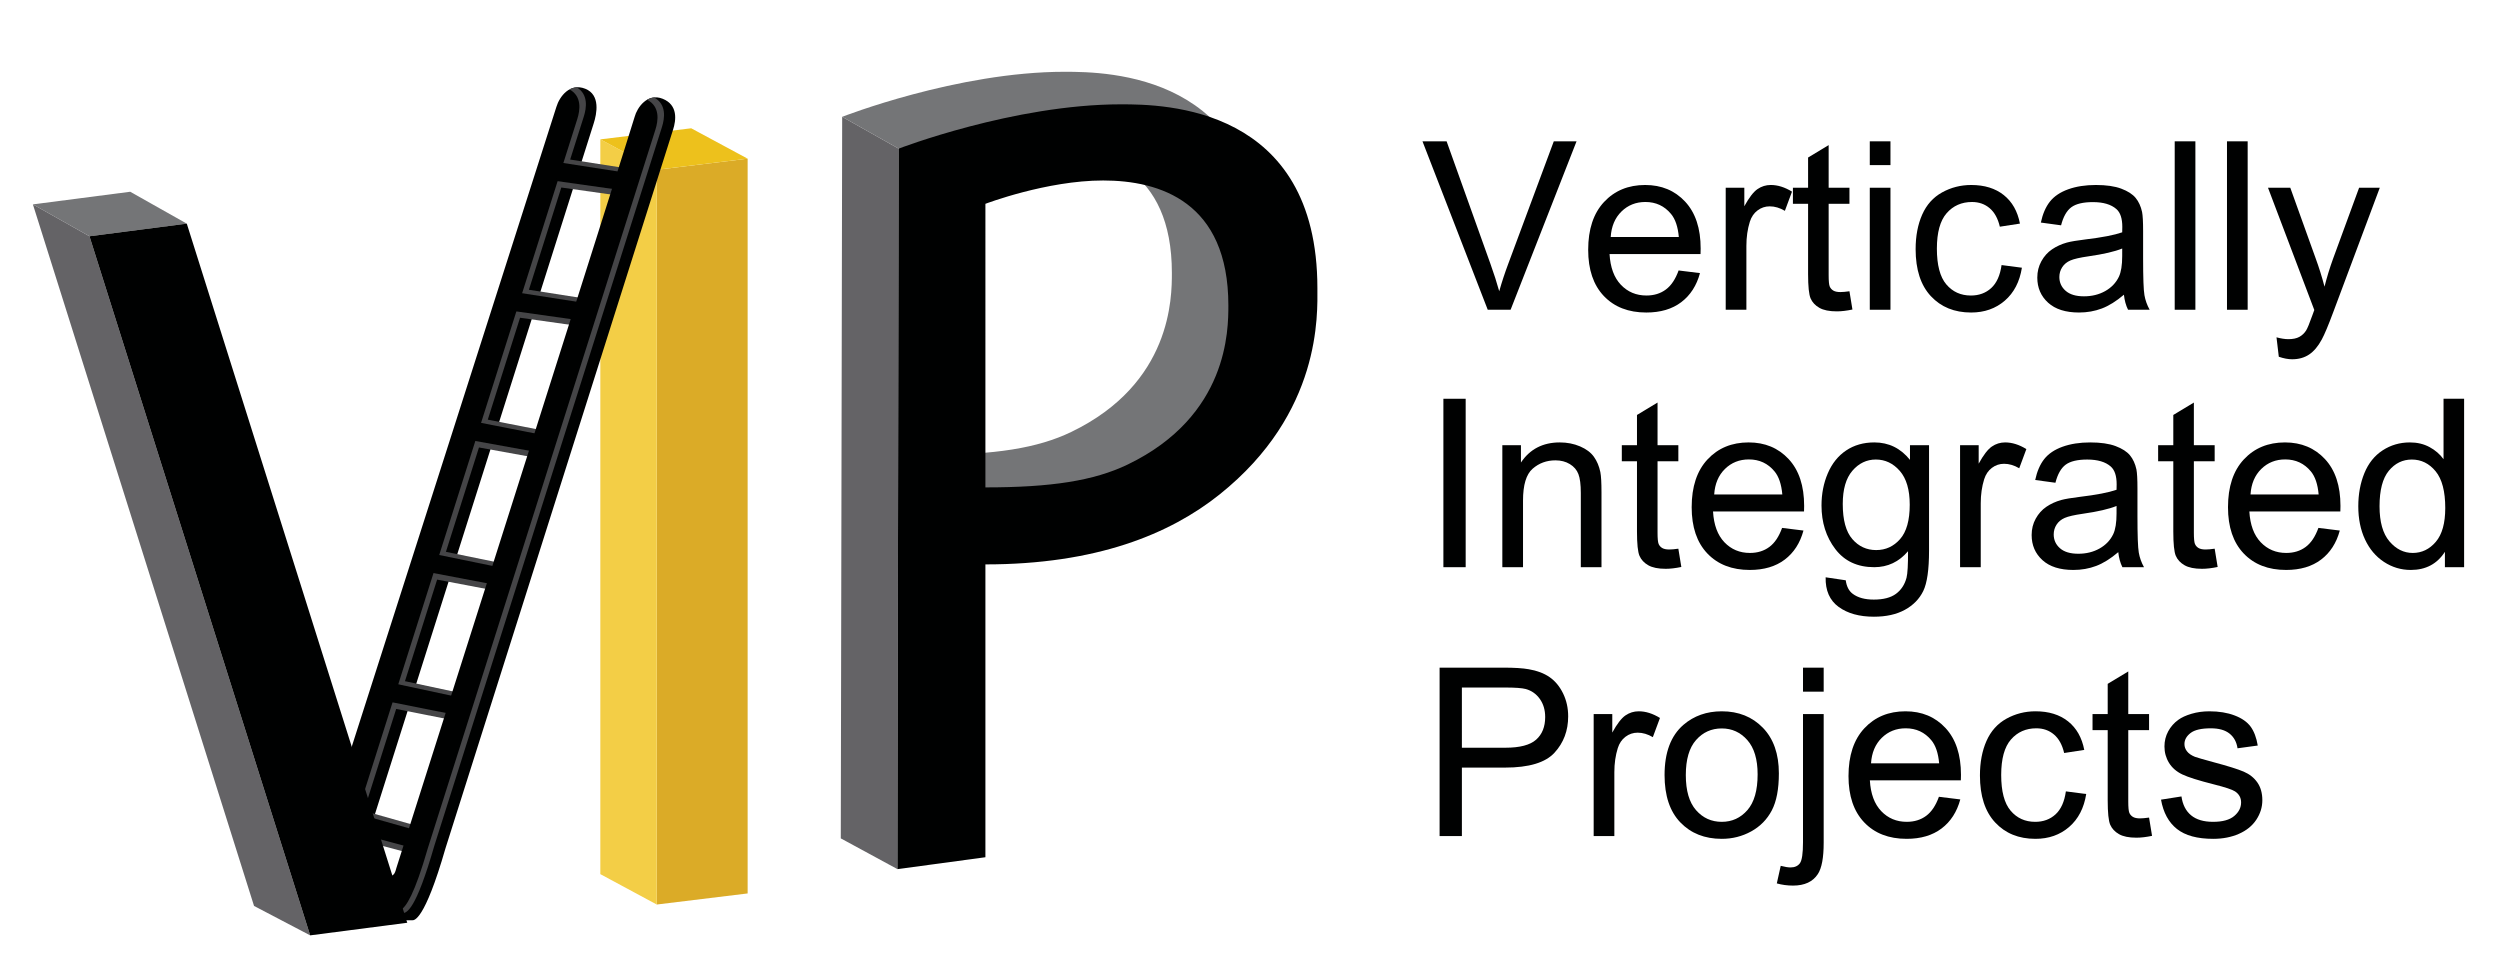 <?xml version="1.0" encoding="utf-8"?>
<!-- Generator: Adobe Illustrator 15.0.0, SVG Export Plug-In . SVG Version: 6.00 Build 0)  -->
<!DOCTYPE svg PUBLIC "-//W3C//DTD SVG 1.1//EN" "http://www.w3.org/Graphics/SVG/1.1/DTD/svg11.dtd">
<svg version="1.1" id="Layer_1" xmlns="http://www.w3.org/2000/svg" xmlns:xlink="http://www.w3.org/1999/xlink" x="0px" y="0px"
	 width="582.667px" height="228px" viewBox="0 0 582.667 228" enable-background="new 0 0 582.667 228" xml:space="preserve">
<polygon fill="#747577" points="7.667,47.632 20.854,55.065 43.533,52.123 30.346,44.69 "/>
<polygon fill="#646366" points="59.208,211.147 72.289,218.001 20.854,55.065 7.667,47.631 "/>
<g>
	<defs>
		<rect id="SVGID_1_" width="582.667" height="228"/>
	</defs>
	<clipPath id="SVGID_2_">
		<use xlink:href="#SVGID_1_"  overflow="visible"/>
	</clipPath>
	<path clip-path="url(#SVGID_2_)" fill="#747577" d="M216.5,123.961c25.81,0,42.971-7.031,54.564-16.291
		c23.874-19.065,22.813-42.148,22.813-48.065c0-42.437-35.688-42.875-45.75-42.875c-25.063,0-51.844,10.5-51.844,10.5l19.573,11.021
		L216.5,123.961z M249.688,100.668c-7.884,3.806-17.875,5.343-33.188,5.343V39.918c0,0,14.251-5.438,27.438-5.438
		s29.187,4.938,29.187,29.125C273.125,69.272,273.125,89.355,249.688,100.668"/>
	<polygon clip-path="url(#SVGID_2_)" fill="#646366" points="209.167,202.564 195.958,195.397 196.282,27.231 209.448,34.646 	"/>
	<path clip-path="url(#SVGID_2_)" fill="#000101" d="M307.042,67.189c0-42.437-35.688-42.875-45.75-42.875
		c-25.063,0-51.844,10.331-51.844,10.331l-0.282,167.92l20.5-2.771v-68.25c25.81,0,42.971-7.031,54.564-16.29
		C308.104,96.189,307.042,73.106,307.042,67.189 M262.854,108.252c-7.884,3.805-17.875,5.343-33.188,5.343V47.502
		c0,0,14.251-5.438,27.438-5.438s29.187,4.938,29.187,29.125C286.291,76.856,286.291,96.939,262.854,108.252"/>
	<polygon clip-path="url(#SVGID_2_)" fill="#DBAB27" points="174.25,208.231 153.07,210.814 153.07,39.564 174.25,36.981 	"/>
	<polygon clip-path="url(#SVGID_2_)" fill="#F3CE46" points="153.07,210.818 139.917,203.731 139.917,32.481 153.07,39.568 	"/>
	<polygon clip-path="url(#SVGID_2_)" fill="#EDC11C" points="174.25,36.981 153.07,39.564 139.917,32.481 161.096,29.898 	"/>
	<path clip-path="url(#SVGID_2_)" fill="#000101" d="M80.167,179.689c0,0,48.75-152.25,49.5-154.75s3.188-5.687,6.75-4.25
		c3.563,1.438,2.688,5.813,1.938,8.125c-0.75,2.313-53.021,167.417-53.021,167.417L80.167,179.689z"/>
	<path clip-path="url(#SVGID_2_)" fill="#454547" d="M145.313,45.747l0.265-6.584l-12.691-1.978c1.898-5.989,3.053-9.63,3.16-9.959
		c0.692-2.135,1.091-5.275-1.653-6.877c-0.603,0.044-1.157,0.221-1.661,0.496c2.907,1.573,2.499,4.79,1.795,6.963
		c-0.668,2.058-42.121,132.989-51.254,161.833l0.462,1.479l-1.336,4.223l15.121,4.046l1.06-6.504l-13.766-3.896
		c1.628-5.143,4.27-13.487,7.522-23.759l14.208,2.827l0.634-6.56l-12.793-2.736c2.308-7.289,4.844-15.302,7.495-23.672l14.307,2.718
		l0.577-6.565l-12.833-2.629c2.528-7.987,5.128-16.195,7.701-24.324l14.464,2.619l0.52-6.57l-12.93-2.533
		c2.596-8.198,5.137-16.222,7.521-23.751l14.498,2.046l0.265-6.584l-12.699-1.979c2.886-9.112,5.472-17.276,7.55-23.836
		L145.313,45.747z"/>
	<path clip-path="url(#SVGID_2_)" fill="#000101" d="M103.835,197.686c0,0,52.271-165.104,53.021-167.417
		c0.75-2.312,1.165-5.808-2.398-7.246c-3.562-1.437-5.962,2.045-6.543,4.208c-0.678,2.521-55.498,174.959-55.498,174.959
		c-0.292,0.958-0.417,2.083-2,2.125l3.791,10.167h1.875C96.458,214.481,98.875,214.897,103.835,197.686"/>
	<polygon clip-path="url(#SVGID_2_)" fill="#000101" points="145.417,44.408 129.67,42.186 129.917,37.774 145.417,40.189 	"/>
	<polygon clip-path="url(#SVGID_2_)" fill="#000101" points="135.81,74.762 120.063,72.539 120.31,68.128 135.81,70.543 	"/>
	<polygon clip-path="url(#SVGID_2_)" fill="#000101" points="126.252,105.575 110.603,102.742 111.022,98.344 126.416,101.359 	"/>
	<polygon clip-path="url(#SVGID_2_)" fill="#000101" points="116.354,136.475 100.73,133.507 101.188,129.112 116.555,132.261 	"/>
	<polygon clip-path="url(#SVGID_2_)" fill="#000101" points="106.724,166.727 91.126,163.624 91.621,159.232 106.961,162.515 	"/>
	<polygon clip-path="url(#SVGID_2_)" fill="#000101" points="97.786,198.072 82.423,193.962 83.202,189.612 98.296,193.886 	"/>
	<path clip-path="url(#SVGID_2_)" fill="#454547" d="M101.233,197.104c0,0,52.271-165.104,53.021-167.417
		c0.707-2.178,1.113-5.405-1.82-6.974c-0.589,0.059-1.129,0.251-1.617,0.536c3.034,1.55,2.632,4.82,1.918,7.021
		c-0.75,2.312-53.021,167.416-53.021,167.416c-3.109,10.787-5.073,13.737-6.385,14.437l0.269,0.722
		C94.804,212.904,96.872,212.239,101.233,197.104"/>
	<polygon clip-path="url(#SVGID_2_)" fill="#000101" points="94.917,215.064 72.289,218.002 20.854,55.064 43.533,52.123 	"/>
	<path clip-path="url(#SVGID_2_)" fill="#000101" d="M346.743,72.194l-15.21-39.256h5.623l10.201,28.518
		c0.822,2.285,1.51,4.427,2.063,6.427c0.605-2.143,1.311-4.285,2.115-6.427l10.603-28.518h5.303L352.07,72.194H346.743z"/>
	<path clip-path="url(#SVGID_2_)" fill="#000101" d="M391.226,63.036l4.982,0.616c-0.786,2.91-2.242,5.168-4.366,6.775
		s-4.837,2.41-8.14,2.41c-4.159,0-7.457-1.281-9.896-3.843c-2.436-2.561-3.653-6.154-3.653-10.778c0-4.784,1.23-8.497,3.694-11.139
		c2.463-2.642,5.658-3.963,9.586-3.963c3.804,0,6.909,1.294,9.319,3.882c2.41,2.589,3.615,6.231,3.615,10.926
		c0,0.285-0.009,0.714-0.027,1.285h-21.208c0.178,3.124,1.063,5.516,2.651,7.177c1.589,1.66,3.569,2.49,5.944,2.49
		c1.768,0,3.276-0.464,4.526-1.393C389.505,66.553,390.495,65.071,391.226,63.036 M375.401,55.244h15.879
		c-0.214-2.392-0.821-4.187-1.82-5.382c-1.537-1.857-3.527-2.785-5.972-2.785c-2.214,0-4.075,0.741-5.583,2.222
		C376.396,50.781,375.561,52.763,375.401,55.244"/>
	<path clip-path="url(#SVGID_2_)" fill="#000101" d="M402.206,72.194V43.756h4.338v4.311c1.105-2.017,2.129-3.347,3.065-3.99
		c0.938-0.642,1.969-0.964,3.094-0.964c1.623,0,3.274,0.518,4.953,1.553l-1.66,4.472c-1.179-0.696-2.356-1.044-3.534-1.044
		c-1.055,0-2,0.317-2.839,0.951c-0.84,0.633-1.438,1.512-1.794,2.637c-0.535,1.714-0.804,3.588-0.804,5.623v14.889H402.206z"/>
	<path clip-path="url(#SVGID_2_)" fill="#000101" d="M431.046,67.883l0.695,4.257c-1.355,0.286-2.569,0.429-3.641,0.429
		c-1.75,0-3.107-0.277-4.071-0.83c-0.963-0.553-1.642-1.281-2.035-2.183c-0.392-0.901-0.589-2.798-0.589-5.69V47.505h-3.535v-3.749
		h3.535v-7.042l4.793-2.893v9.935h4.848v3.749h-4.848v16.629c0,1.375,0.084,2.258,0.254,2.651c0.171,0.393,0.447,0.705,0.83,0.937
		c0.385,0.232,0.934,0.348,1.648,0.348C429.466,68.07,430.171,68.008,431.046,67.883"/>
	<path clip-path="url(#SVGID_2_)" fill="#000101" d="M435.785,32.938h4.82v5.543h-4.82V32.938z M435.785,43.756h4.82v28.438h-4.82
		V43.756z"/>
	<path clip-path="url(#SVGID_2_)" fill="#000101" d="M466.499,61.778l4.739,0.616c-0.518,3.267-1.844,5.824-3.976,7.672
		c-2.134,1.847-4.753,2.771-7.86,2.771c-3.892,0-7.02-1.272-9.385-3.816c-2.367-2.544-3.548-6.19-3.548-10.938
		c0-3.071,0.508-5.758,1.526-8.06c1.018-2.304,2.564-4.031,4.646-5.182c2.079-1.151,4.341-1.727,6.788-1.727
		c3.089,0,5.614,0.781,7.578,2.343s3.221,3.78,3.774,6.654l-4.685,0.723c-0.447-1.91-1.237-3.347-2.37-4.311
		c-1.134-0.964-2.504-1.446-4.111-1.446c-2.429,0-4.399,0.87-5.918,2.611c-1.517,1.74-2.275,4.494-2.275,8.261
		c0,3.82,0.731,6.596,2.196,8.328c1.464,1.731,3.373,2.597,5.73,2.597c1.891,0,3.471-0.58,4.739-1.741
		C465.355,65.973,466.16,64.188,466.499,61.778"/>
	<path clip-path="url(#SVGID_2_)" fill="#000101" d="M495.016,68.687c-1.785,1.517-3.505,2.588-5.153,3.213
		c-1.651,0.625-3.425,0.937-5.315,0.937c-3.124,0-5.526-0.763-7.203-2.29c-1.679-1.526-2.518-3.476-2.518-5.85
		c0-1.393,0.315-2.665,0.951-3.816c0.633-1.151,1.463-2.076,2.489-2.772c1.027-0.696,2.183-1.222,3.469-1.58
		c0.944-0.25,2.374-0.49,4.283-0.723c3.893-0.464,6.757-1.017,8.597-1.66c0.018-0.66,0.025-1.079,0.025-1.258
		c0-1.964-0.455-3.347-1.365-4.151c-1.23-1.088-3.062-1.633-5.488-1.633c-2.269,0-3.943,0.397-5.022,1.191
		c-1.08,0.795-1.879,2.201-2.396,4.218l-4.713-0.643c0.429-2.017,1.134-3.646,2.114-4.887c0.983-1.24,2.402-2.196,4.259-2.865
		c1.856-0.67,4.008-1.004,6.453-1.004c2.428,0,4.401,0.286,5.918,0.857c1.518,0.571,2.634,1.289,3.348,2.155
		c0.714,0.866,1.214,1.96,1.5,3.28c0.16,0.822,0.24,2.304,0.24,4.446v6.426c0,4.481,0.103,7.315,0.309,8.502
		c0.205,1.188,0.611,2.326,1.217,3.414h-5.034C495.479,71.195,495.159,70.026,495.016,68.687 M494.615,57.922
		c-1.75,0.714-4.374,1.321-7.873,1.821c-1.981,0.285-3.383,0.607-4.204,0.964s-1.455,0.879-1.902,1.566
		c-0.446,0.688-0.668,1.451-0.668,2.29c0,1.285,0.486,2.356,1.459,3.213c0.972,0.857,2.396,1.286,4.271,1.286
		c1.854,0,3.508-0.407,4.954-1.219c1.444-0.812,2.508-1.923,3.187-3.334c0.517-1.088,0.776-2.695,0.776-4.82V57.922z"/>
	<rect x="506.852" y="32.938" clip-path="url(#SVGID_2_)" fill="#000101" width="4.82" height="39.256"/>
	<rect x="519.036" y="32.938" clip-path="url(#SVGID_2_)" fill="#000101" width="4.82" height="39.256"/>
	<path clip-path="url(#SVGID_2_)" fill="#000101" d="M531.113,83.146l-0.535-4.525c1.053,0.285,1.972,0.428,2.758,0.428
		c1.071,0,1.928-0.179,2.571-0.536c0.643-0.357,1.169-0.856,1.579-1.499c0.304-0.482,0.795-1.679,1.474-3.588
		c0.089-0.268,0.231-0.661,0.427-1.178l-10.791-28.492h5.195l5.918,16.468c0.767,2.089,1.455,4.285,2.062,6.588
		c0.554-2.214,1.215-4.374,1.982-6.481l6.078-16.575h4.82l-10.818,28.92c-1.16,3.124-2.063,5.275-2.704,6.453
		c-0.858,1.589-1.839,2.754-2.947,3.495c-1.105,0.74-2.427,1.111-3.963,1.111C533.291,83.735,532.256,83.54,531.113,83.146"/>
	<rect x="336.406" y="92.938" clip-path="url(#SVGID_2_)" fill="#000101" width="5.193" height="39.256"/>
	<path clip-path="url(#SVGID_2_)" fill="#000101" d="M350.144,132.194v-28.438h4.338v4.043c2.089-3.124,5.104-4.686,9.051-4.686
		c1.715,0,3.289,0.308,4.726,0.924c1.438,0.616,2.514,1.424,3.228,2.424s1.214,2.187,1.499,3.561
		c0.179,0.893,0.268,2.455,0.268,4.686v17.486h-4.819v-17.298c0-1.964-0.188-3.432-0.563-4.406c-0.375-0.972-1.04-1.749-1.996-2.329
		c-0.955-0.58-2.075-0.87-3.36-0.87c-2.053,0-3.824,0.652-5.314,1.954c-1.491,1.303-2.237,3.776-2.237,7.418v15.531H350.144z"/>
	<path clip-path="url(#SVGID_2_)" fill="#000101" d="M391.167,127.883l0.695,4.258c-1.355,0.286-2.569,0.429-3.641,0.429
		c-1.75,0-3.107-0.277-4.071-0.83c-0.963-0.553-1.642-1.281-2.035-2.183c-0.392-0.901-0.589-2.799-0.589-5.69v-16.36h-3.535v-3.749
		h3.535v-7.042l4.793-2.894v9.936h4.848v3.749h-4.848v16.629c0,1.375,0.084,2.258,0.254,2.65c0.171,0.394,0.447,0.705,0.83,0.938
		c0.385,0.231,0.934,0.347,1.648,0.347C389.587,128.069,390.292,128.008,391.167,127.883"/>
	<path clip-path="url(#SVGID_2_)" fill="#000101" d="M415.346,123.036l4.982,0.616c-0.786,2.91-2.242,5.168-4.366,6.774
		c-2.124,1.607-4.837,2.41-8.14,2.41c-4.159,0-7.457-1.281-9.896-3.843c-2.436-2.561-3.653-6.154-3.653-10.778
		c0-4.784,1.23-8.497,3.694-11.139c2.463-2.642,5.657-3.963,9.586-3.963c3.804,0,6.909,1.294,9.319,3.882
		c2.41,2.589,3.615,6.231,3.615,10.926c0,0.285-0.009,0.714-0.027,1.285h-21.208c0.178,3.124,1.063,5.516,2.651,7.177
		c1.589,1.66,3.569,2.49,5.944,2.49c1.768,0,3.276-0.464,4.526-1.393C413.624,126.553,414.615,125.071,415.346,123.036
		 M399.521,115.244H415.4c-0.214-2.392-0.821-4.187-1.82-5.382c-1.537-1.857-3.527-2.785-5.972-2.785
		c-2.214,0-4.075,0.741-5.583,2.222C400.516,110.781,399.681,112.763,399.521,115.244"/>
	<path clip-path="url(#SVGID_2_)" fill="#000101" d="M425.496,134.551l4.685,0.696c0.197,1.446,0.742,2.499,1.635,3.159
		c1.195,0.893,2.828,1.339,4.899,1.339c2.232,0,3.955-0.446,5.167-1.339c1.215-0.892,2.037-2.142,2.465-3.749
		c0.25-0.981,0.366-3.043,0.349-6.185c-2.106,2.48-4.73,3.722-7.872,3.722c-3.91,0-6.937-1.41-9.078-4.231
		c-2.143-2.819-3.213-6.202-3.213-10.148c0-2.713,0.489-5.217,1.473-7.511c0.981-2.294,2.405-4.066,4.271-5.315
		c1.864-1.25,4.058-1.875,6.573-1.875c3.357,0,6.123,1.357,8.303,4.07v-3.427h4.443v24.582c0,4.428-0.451,7.565-1.351,9.413
		c-0.904,1.848-2.33,3.307-4.285,4.378c-1.954,1.071-4.361,1.606-7.216,1.606c-3.394,0-6.133-0.763-8.223-2.289
		C426.433,139.92,425.424,137.621,425.496,134.551 M429.486,117.466c0,3.731,0.739,6.454,2.222,8.167
		c1.482,1.715,3.339,2.571,5.57,2.571c2.213,0,4.069-0.852,5.568-2.557c1.5-1.705,2.25-4.378,2.25-8.021
		c0-3.48-0.771-6.104-2.315-7.873c-1.545-1.767-3.405-2.651-5.583-2.651c-2.144,0-3.964,0.87-5.463,2.611
		C430.235,111.455,429.486,114.039,429.486,117.466"/>
	<path clip-path="url(#SVGID_2_)" fill="#000101" d="M456.826,132.194v-28.438h4.338v4.311c1.105-2.017,2.129-3.347,3.065-3.99
		c0.938-0.642,1.969-0.964,3.094-0.964c1.624,0,3.274,0.518,4.953,1.553l-1.66,4.472c-1.179-0.696-2.356-1.044-3.534-1.044
		c-1.055,0-2,0.317-2.839,0.951c-0.84,0.633-1.438,1.512-1.794,2.637c-0.535,1.714-0.804,3.588-0.804,5.624v14.889H456.826z"/>
	<path clip-path="url(#SVGID_2_)" fill="#000101" d="M493.698,128.687c-1.785,1.518-3.504,2.59-5.153,3.215
		c-1.651,0.625-3.425,0.936-5.315,0.936c-3.124,0-5.526-0.763-7.203-2.29c-1.679-1.526-2.518-3.476-2.518-5.85
		c0-1.394,0.315-2.665,0.95-3.816c0.634-1.151,1.464-2.076,2.49-2.771c1.027-0.696,2.183-1.223,3.469-1.58
		c0.944-0.25,2.373-0.49,4.283-0.724c3.893-0.464,6.757-1.017,8.597-1.66c0.018-0.66,0.025-1.079,0.025-1.258
		c0-1.964-0.455-3.347-1.365-4.151c-1.23-1.088-3.062-1.633-5.488-1.633c-2.269,0-3.942,0.397-5.022,1.191
		c-1.08,0.795-1.879,2.201-2.396,4.218l-4.713-0.643c0.429-2.017,1.134-3.646,2.114-4.887c0.983-1.24,2.402-2.196,4.259-2.865
		c1.856-0.67,4.008-1.004,6.453-1.004c2.428,0,4.401,0.286,5.918,0.857c1.518,0.571,2.634,1.289,3.348,2.155
		c0.714,0.866,1.214,1.96,1.5,3.28c0.16,0.822,0.24,2.304,0.24,4.446v6.426c0,4.48,0.103,7.314,0.309,8.502
		c0.205,1.188,0.611,2.325,1.217,3.414h-5.034C494.162,131.195,493.842,130.026,493.698,128.687 M493.298,117.922
		c-1.75,0.714-4.374,1.321-7.873,1.821c-1.981,0.285-3.384,0.606-4.204,0.964c-0.821,0.356-1.455,0.879-1.902,1.565
		c-0.446,0.688-0.667,1.451-0.667,2.29c0,1.285,0.485,2.356,1.458,3.214c0.972,0.856,2.396,1.285,4.271,1.285
		c1.855,0,3.508-0.406,4.953-1.219c1.445-0.812,2.509-1.923,3.188-3.334c0.517-1.088,0.776-2.695,0.776-4.82V117.922z"/>
	<path clip-path="url(#SVGID_2_)" fill="#000101" d="M516.166,127.883l0.695,4.258c-1.355,0.286-2.569,0.429-3.641,0.429
		c-1.75,0-3.107-0.277-4.071-0.83s-1.642-1.281-2.035-2.183c-0.392-0.901-0.589-2.799-0.589-5.69v-16.36h-3.535v-3.749h3.535v-7.042
		l4.793-2.894v9.936h4.848v3.749h-4.848v16.629c0,1.375,0.084,2.258,0.254,2.65c0.171,0.394,0.447,0.705,0.83,0.938
		c0.385,0.231,0.934,0.347,1.648,0.347C514.586,128.069,515.291,128.008,516.166,127.883"/>
	<path clip-path="url(#SVGID_2_)" fill="#000101" d="M540.345,123.036l4.982,0.616c-0.786,2.91-2.243,5.168-4.366,6.774
		c-2.124,1.607-4.837,2.41-8.14,2.41c-4.159,0-7.457-1.281-9.896-3.843c-2.436-2.561-3.653-6.154-3.653-10.778
		c0-4.784,1.23-8.497,3.694-11.139c2.463-2.642,5.658-3.963,9.586-3.963c3.804,0,6.909,1.294,9.319,3.882
		c2.41,2.589,3.615,6.231,3.615,10.926c0,0.285-0.009,0.714-0.028,1.285h-21.207c0.178,3.124,1.063,5.516,2.651,7.177
		c1.589,1.66,3.569,2.49,5.944,2.49c1.768,0,3.276-0.464,4.526-1.393C538.623,126.553,539.614,125.071,540.345,123.036
		 M524.521,115.244h15.879c-0.214-2.392-0.821-4.187-1.82-5.382c-1.538-1.857-3.527-2.785-5.972-2.785
		c-2.214,0-4.075,0.741-5.583,2.222C525.516,110.781,524.68,112.763,524.521,115.244"/>
	<path clip-path="url(#SVGID_2_)" fill="#000101" d="M569.827,132.194v-3.588c-1.802,2.82-4.454,4.23-7.952,4.23
		c-2.267,0-4.351-0.625-6.253-1.875c-1.9-1.249-3.374-2.994-4.418-5.234c-1.045-2.24-1.566-4.815-1.566-7.726
		c0-2.838,0.474-5.413,1.42-7.725c0.944-2.312,2.365-4.084,4.258-5.316c1.891-1.231,4.005-1.847,6.345-1.847
		c1.714,0,3.241,0.361,4.578,1.084c1.34,0.723,2.43,1.665,3.269,2.825V92.938h4.794v39.256H569.827z M554.592,118.002
		c0,3.642,0.768,6.364,2.303,8.167c1.535,1.804,3.347,2.705,5.436,2.705c2.107,0,3.896-0.861,5.369-2.584
		c1.474-1.723,2.209-4.35,2.209-7.886c0-3.893-0.75-6.748-2.25-8.569c-1.499-1.821-3.346-2.731-5.543-2.731
		c-2.141,0-3.931,0.875-5.368,2.624C555.311,111.478,554.592,114.236,554.592,118.002"/>
	<path clip-path="url(#SVGID_2_)" fill="#000101" d="M335.522,194.861v-39.257h14.808c2.607,0,4.598,0.125,5.973,0.375
		c1.928,0.322,3.543,0.936,4.847,1.834c1.302,0.902,2.351,2.165,3.146,3.789c0.795,1.625,1.192,3.411,1.192,5.356
		c0,3.339-1.063,6.164-3.187,8.475c-2.125,2.314-5.963,3.468-11.516,3.468h-10.067v15.96H335.522z M340.718,174.269h10.147
		c3.357,0,5.74-0.624,7.151-1.874c1.41-1.249,2.115-3.008,2.115-5.275c0-1.643-0.415-3.048-1.245-4.218
		c-0.83-1.169-1.924-1.94-3.28-2.315c-0.875-0.232-2.491-0.349-4.847-0.349h-10.042V174.269z"/>
	<path clip-path="url(#SVGID_2_)" fill="#000101" d="M371.432,194.861v-28.438h4.338v4.311c1.105-2.017,2.129-3.347,3.065-3.99
		c0.938-0.642,1.969-0.964,3.094-0.964c1.624,0,3.273,0.519,4.953,1.553l-1.66,4.473c-1.179-0.696-2.356-1.044-3.534-1.044
		c-1.055,0-2,0.316-2.839,0.951c-0.839,0.633-1.438,1.512-1.794,2.637c-0.535,1.714-0.804,3.588-0.804,5.623v14.889H371.432z"/>
	<path clip-path="url(#SVGID_2_)" fill="#000101" d="M387.954,180.642c0-5.266,1.463-9.166,4.391-11.701
		c2.446-2.106,5.426-3.16,8.944-3.16c3.909,0,7.104,1.281,9.587,3.843c2.479,2.562,3.72,6.102,3.72,10.617
		c0,3.66-0.547,6.538-1.645,8.636c-1.1,2.098-2.696,3.727-4.794,4.888c-2.099,1.16-4.388,1.74-6.868,1.74
		c-3.982,0-7.199-1.276-9.653-3.829C389.18,189.122,387.954,185.444,387.954,180.642 M392.907,180.642
		c0,3.643,0.795,6.369,2.384,8.181c1.589,1.813,3.588,2.719,5.998,2.719c2.391,0,4.383-0.911,5.972-2.731
		c1.588-1.821,2.382-4.597,2.382-8.328c0-3.517-0.798-6.181-2.396-7.993c-1.599-1.812-3.584-2.718-5.958-2.718
		c-2.41,0-4.409,0.902-5.998,2.704C393.702,174.278,392.907,177,392.907,180.642"/>
	<path clip-path="url(#SVGID_2_)" fill="#000101" d="M414.115,205.894l0.911-4.097c0.964,0.249,1.723,0.375,2.275,0.375
		c0.982,0,1.713-0.326,2.196-0.978c0.48-0.652,0.722-2.281,0.722-4.888v-29.884h4.821v29.991c0,3.499-0.455,5.936-1.366,7.311
		c-1.161,1.785-3.088,2.678-5.784,2.678C416.589,206.402,415.33,206.232,414.115,205.894 M420.22,155.605h4.82v5.597h-4.82V155.605z
		"/>
	<path clip-path="url(#SVGID_2_)" fill="#000101" d="M451.897,185.703l4.982,0.616c-0.786,2.909-2.243,5.168-4.366,6.774
		c-2.124,1.606-4.837,2.41-8.14,2.41c-4.159,0-7.457-1.281-9.896-3.843c-2.436-2.563-3.653-6.154-3.653-10.778
		c0-4.784,1.229-8.497,3.694-11.139c2.463-2.642,5.657-3.963,9.586-3.963c3.804,0,6.909,1.294,9.319,3.882
		c2.41,2.589,3.615,6.23,3.615,10.926c0,0.285-0.009,0.714-0.028,1.285h-21.207c0.178,3.124,1.063,5.516,2.651,7.177
		c1.589,1.66,3.569,2.49,5.944,2.49c1.768,0,3.276-0.465,4.526-1.393C450.176,189.22,451.167,187.738,451.897,185.703
		 M436.073,177.911h15.879c-0.214-2.393-0.821-4.188-1.82-5.383c-1.538-1.856-3.527-2.784-5.972-2.784
		c-2.214,0-4.075,0.741-5.583,2.222C437.068,173.448,436.232,175.431,436.073,177.911"/>
	<path clip-path="url(#SVGID_2_)" fill="#000101" d="M481.488,184.444l4.739,0.616c-0.518,3.267-1.844,5.824-3.976,7.672
		c-2.134,1.848-4.753,2.772-7.86,2.772c-3.892,0-7.02-1.273-9.385-3.817c-2.367-2.544-3.548-6.189-3.548-10.938
		c0-3.07,0.508-5.757,1.526-8.06c1.018-2.303,2.564-4.03,4.646-5.183c2.079-1.15,4.341-1.727,6.788-1.727
		c3.089,0,5.614,0.781,7.578,2.343c1.964,1.563,3.222,3.78,3.774,6.654l-4.685,0.724c-0.447-1.911-1.237-3.348-2.37-4.311
		c-1.134-0.965-2.504-1.447-4.111-1.447c-2.428,0-4.399,0.87-5.918,2.611c-1.517,1.74-2.275,4.494-2.275,8.261
		c0,3.82,0.731,6.598,2.195,8.328c1.465,1.73,3.374,2.598,5.731,2.598c1.891,0,3.471-0.58,4.739-1.742
		C480.345,188.64,481.148,186.854,481.488,184.444"/>
	<path clip-path="url(#SVGID_2_)" fill="#000101" d="M500.876,190.55l0.695,4.258c-1.355,0.285-2.569,0.429-3.641,0.429
		c-1.75,0-3.107-0.277-4.071-0.83c-0.963-0.554-1.642-1.281-2.035-2.183c-0.392-0.901-0.589-2.799-0.589-5.69v-16.36H487.7v-3.749
		h3.535v-7.043l4.793-2.892v9.935h4.848v3.749h-4.848v16.628c0,1.375,0.084,2.259,0.254,2.651s0.447,0.705,0.83,0.938
		c0.384,0.231,0.934,0.347,1.648,0.347C499.296,190.736,500.001,190.675,500.876,190.55"/>
	<path clip-path="url(#SVGID_2_)" fill="#000101" d="M503.66,186.372l4.767-0.749c0.268,1.91,1.013,3.374,2.236,4.392
		c1.223,1.018,2.932,1.526,5.128,1.526c2.213,0,3.855-0.451,4.927-1.353s1.607-1.959,1.607-3.173c0-1.089-0.475-1.946-1.421-2.571
		c-0.659-0.429-2.303-0.973-4.927-1.633c-3.535-0.893-5.984-1.665-7.35-2.316s-2.402-1.554-3.107-2.705s-1.057-2.423-1.057-3.813
		c0-1.27,0.29-2.442,0.87-3.523c0.58-1.08,1.37-1.977,2.37-2.691c0.75-0.553,1.771-1.021,3.065-1.405
		c1.294-0.384,2.683-0.575,4.164-0.575c2.231,0,4.191,0.321,5.877,0.964c1.688,0.642,2.934,1.512,3.736,2.61
		c0.803,1.098,1.356,2.566,1.661,4.404l-4.713,0.643c-0.216-1.463-0.835-2.605-1.861-3.426c-1.028-0.821-2.478-1.232-4.353-1.232
		c-2.214,0-3.794,0.366-4.738,1.098c-0.947,0.732-1.42,1.589-1.42,2.57c0,0.625,0.195,1.189,0.59,1.687
		c0.391,0.519,1.008,0.947,1.847,1.286c0.482,0.179,1.901,0.589,4.257,1.231c3.41,0.91,5.789,1.656,7.138,2.236
		c1.348,0.58,2.404,1.424,3.173,2.53c0.767,1.106,1.15,2.481,1.15,4.124c0,1.606-0.468,3.119-1.404,4.538
		c-0.938,1.42-2.29,2.518-4.058,3.294c-1.767,0.776-3.767,1.165-5.999,1.165c-3.694,0-6.511-0.768-8.447-2.303
		C505.432,191.666,504.195,189.39,503.66,186.372"/>
</g>
</svg>
